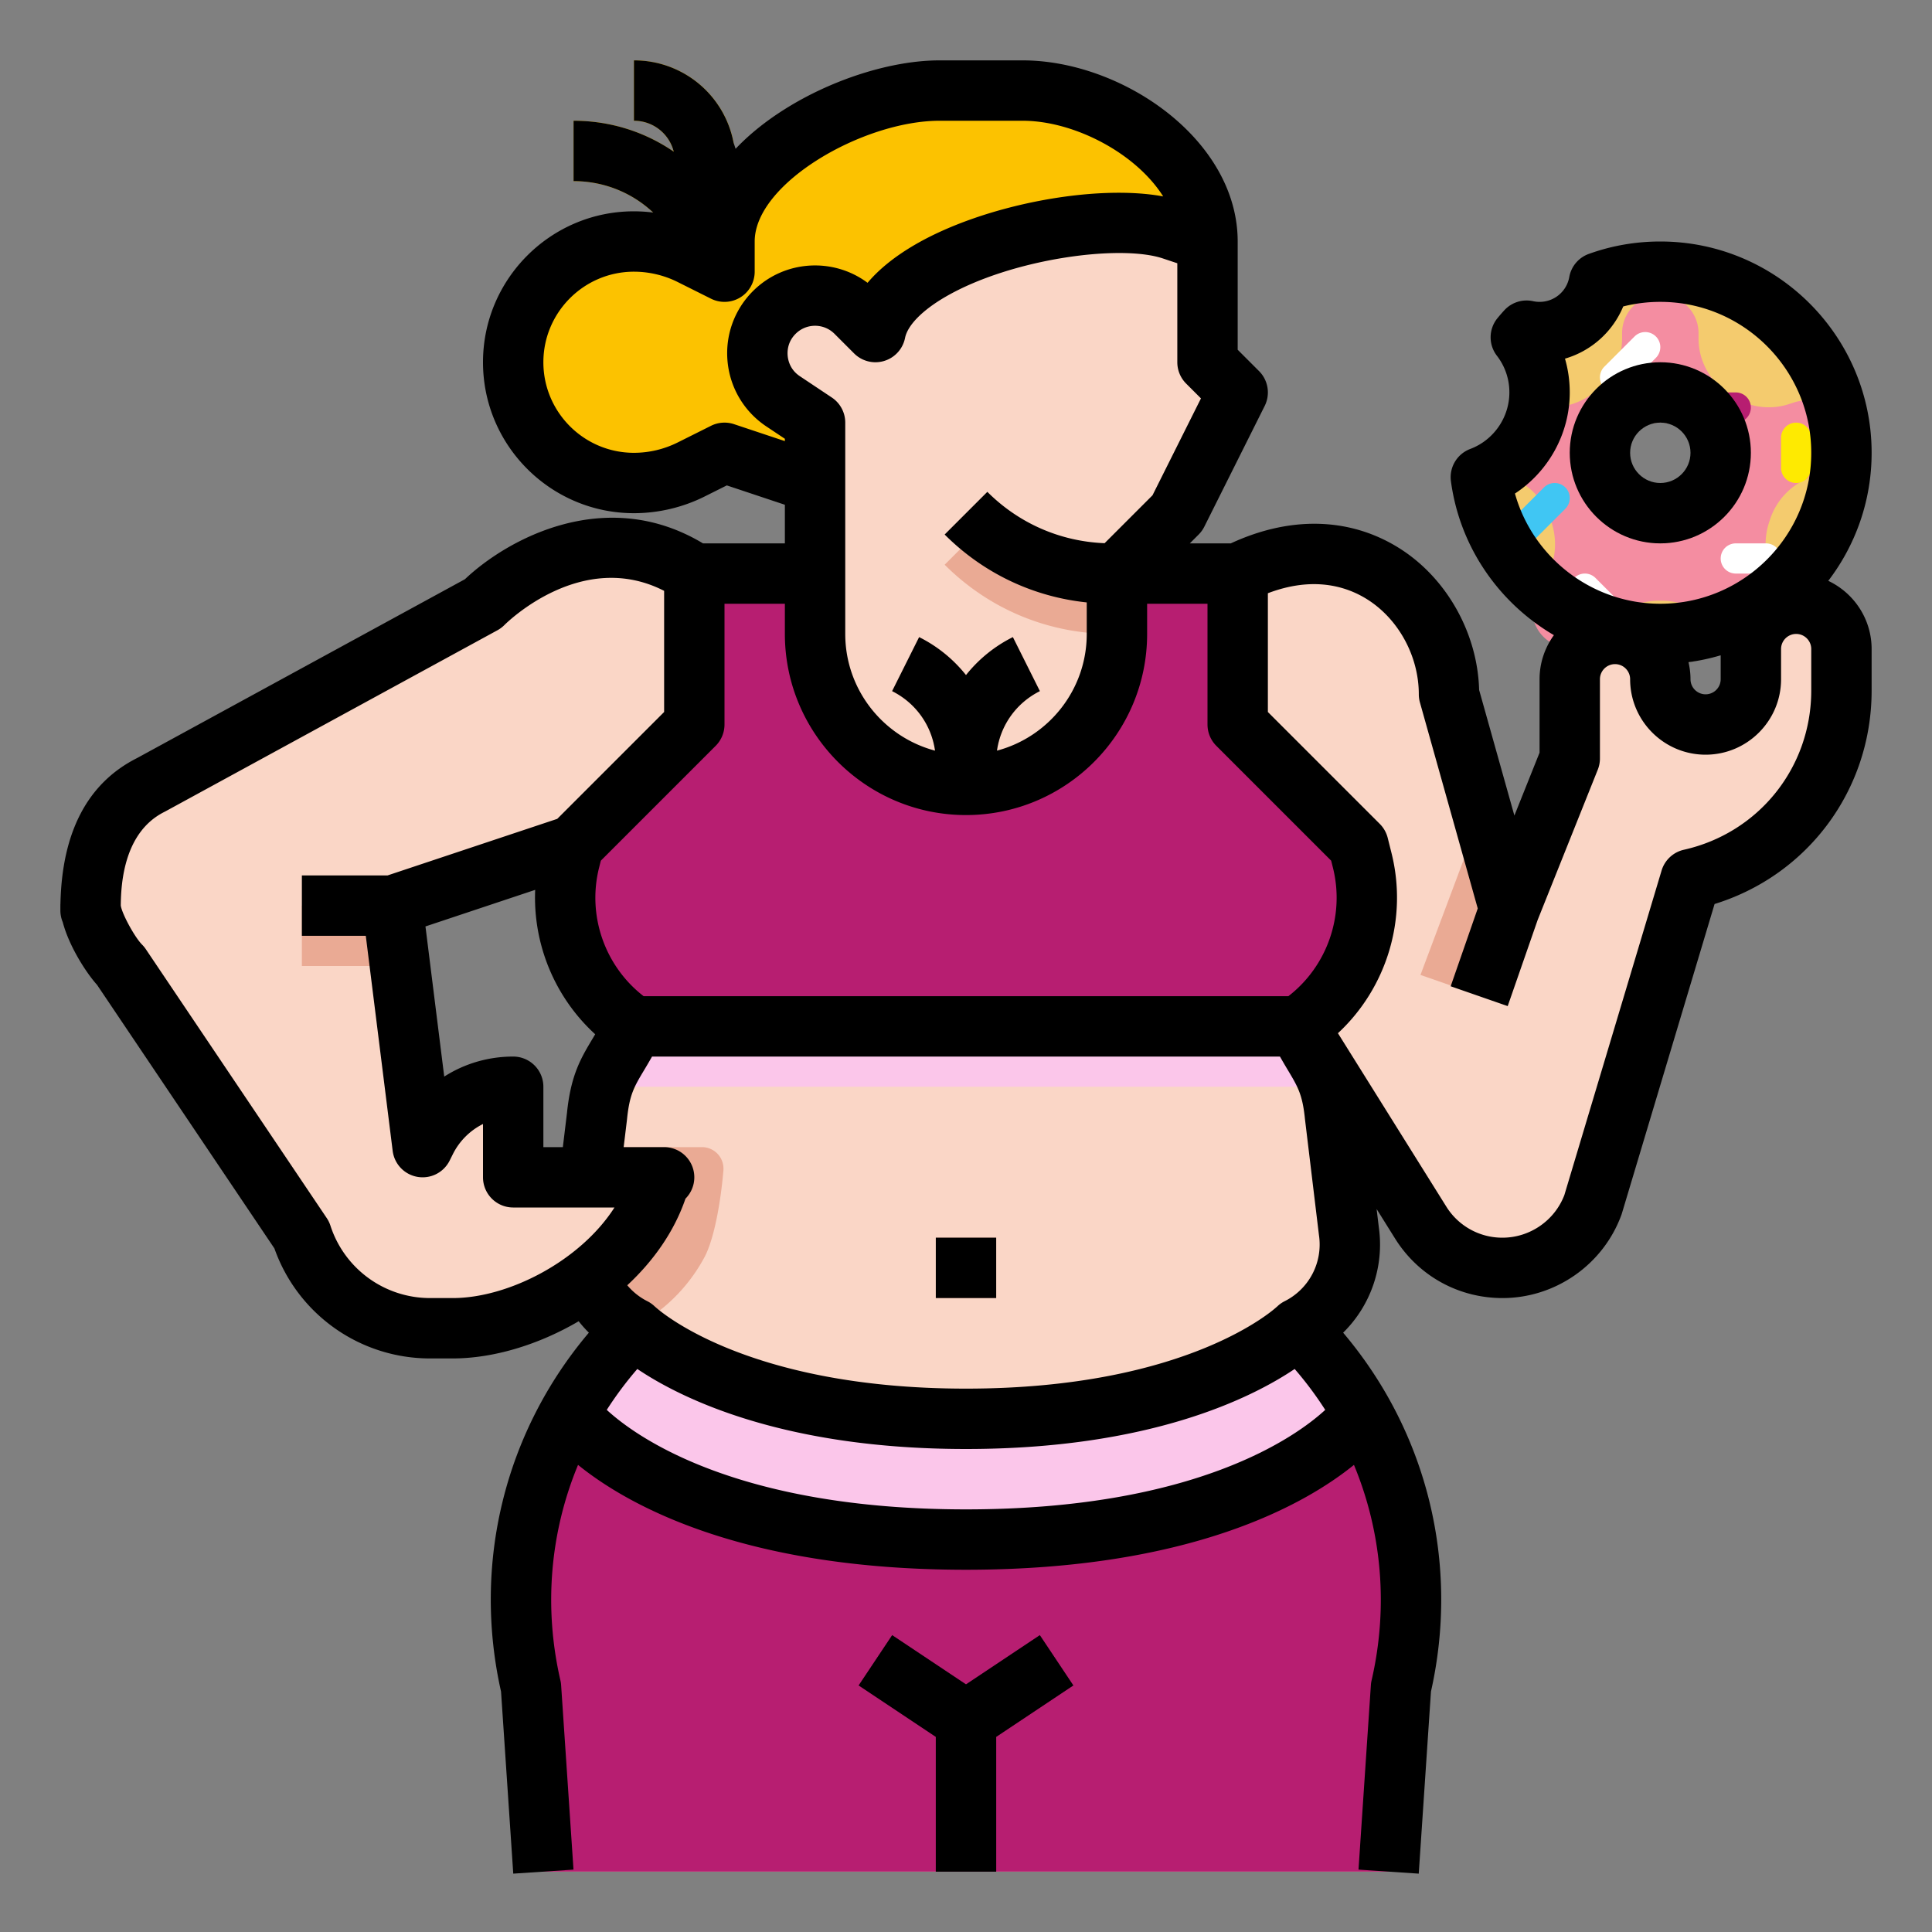 <svg height="512" width="512" xmlns="http://www.w3.org/2000/svg"><rect width="100%" height="100%" fill="#808080" stroke="none"/><path d="M371.28 447.12 368 496H144l-3.28-48.88c-1.76-7.61-2.61-15.31-2.61-22.94 0-26.77 10.53-52.82 29.89-72.18a24.813 24.813 0 0 1-13.47-25.71l1.72-14.29.97-8 .99-8.2c.33-3.25.81-5.71 1.46-7.8.53-1.69 1.16-3.13 1.89-4.55 1.64-3.15 3.8-6.16 6.44-11.45h176c3.83 7.66 6.62 10.53 8.32 16 .66 2.08 1.14 4.55 1.47 7.8l3.68 30.49A24.822 24.822 0 0 1 344 352c24.88 24.88 35.19 60.83 27.28 95.12z" fill="#fad6c6"/><path d="M186.023 304a5.704 5.704 0 0 1 5.686 6.175c-.648 7.846-2.365 18.036-5.009 22.985-3.44 6.42-8.43 12-14.67 16.15L168 352a24.813 24.813 0 0 1-13.47-25.71l1.72-14.29.97-8z" fill="#eaaa94"/><path d="M192 80.001a8.001 8.001 0 0 1-7.155-4.423l-5.267-10.534C174.32 54.53 163.754 48 152 48V32c9.722 0 18.91 2.941 26.551 8.2A10.85 10.85 0 0 0 168 32V16a26.803 26.803 0 0 1 26.521 22.467l5.37 32.218a8 8 0 0 1-7.89 9.316z" fill="#fcc200"/><path d="M363.645 379.62C358.747 369.523 352.164 360.164 344 352s-24 24-88 24-88-24-88-24a101.955 101.955 0 0 0-19.645 27.62C159.498 387.993 192.738 408 256 408s96.502-20.007 107.645-28.38z" fill="#fbc6ea"/><path d="M363.645 379.62C352.502 387.993 319.262 408 256 408s-96.502-20.007-107.645-28.38c-10.03 20.677-12.952 44.46-7.635 67.5L144 496h224l3.28-48.88c5.317-23.04 2.395-46.823-7.635-67.5z" fill="#b71e71"/><path d="m284.438 446.656-8.875-13.312L256 446.384l-19.563-13.04-8.875 13.312L248 460.281V496h16v-35.719z" fill="#5b0b3c"/><g fill="#fad6c6"><path d="M24 240c0 .07 0 .14.01.22-.01.38-.01.73-.01 1.04z"/><path d="M488 172.35V183c0 11.98-4.15 23.17-11.23 32.02A51.137 51.137 0 0 1 448 233l-25.84 86.26a25.475 25.475 0 0 1-9.37 12.14 25.563 25.563 0 0 1-36.3-7.41L344 272H168c-8-8-16-14.21-16-31.74V224l-48 16 8 64 .84-1.69c2.2-4.39 5.53-7.96 9.55-10.44 4.01-2.49 8.71-3.87 13.61-3.87v24h32c3.638.752 5.645 4.747 3.983 8.07C162.468 339.093 138.403 352 120 352h-5.99c-7.75 0-15.07-2.5-21.05-6.83a35.81 35.81 0 0 1-13-17.9L32 256c-2.99-3.01-7.84-11.41-7.99-15.78.04-6.76.85-24.65 15.99-32.22l88-48c8-8 32-24 56-8h32v-24l-24-8-8.84 4.42a33.9 33.9 0 0 1-7.37 2.68c-2.55.6-5.16.9-7.79.9-8.84 0-16.84-3.58-22.63-9.37S136 104.84 136 96s3.58-16.84 9.37-22.63C151.16 67.58 159.16 64 168 64c5.26 0 10.45 1.22 15.16 3.58L192 72v-8c0-22.09 34.91-40 57-40h22c11.04 0 23.3 4.48 32.78 11.72C313.27 42.96 320 52.96 320 64v32l8 8-16 32-16 16h32c32-16 56 8 56 32l8.7 31 7.3 26 .74-1.85L416 201v-21c0-3.32 1.34-6.32 3.51-8.49S424.68 168 428 168s6.32 1.34 8.49 3.51S440 176.68 440 180s1.34 6.32 3.51 8.49a11.962 11.962 0 0 0 8.465 3.51c6.616.013 12.025-5.734 12.025-12.35V172c0-3.32 1.34-6.32 3.51-8.49a11.96 11.96 0 0 1 8.465-3.51c6.616-.013 12.025 5.734 12.025 12.35z"/></g><path d="M248 328h16v16h-16z" fill="#eaaa94"/><path d="M207.519 106.346c-8.029-5.353-9.154-16.711-2.33-23.534 5.97-5.971 15.652-5.971 21.623 0L232 88c4.248-21.24 58.15-33.95 78.699-27.1L320 64c0-22.091-26.909-40-49-40h-22c-22.091 0-57 17.909-57 40v8l-8.845-4.422A33.889 33.889 0 0 0 168 64c-17.673 0-32 14.327-32 32 0 17.673 14.327 32 32 32 5.261 0 10.45-1.225 15.155-3.578L192 120l24 8v-16z" fill="#fcc200"/><path d="M24 241.264c0-.352 0-.757.004-1.207 0-.018-.004-.039-.004-.057z" fill="#fad6c6"/><g fill="#eaaa94"><path d="M106 256H80v-16h24zM400.74 239.15l-9.18 24.48-15.12-5.26L392.7 215l7.3 26zM296 168h-1.373c-16.729 0-32.456-6.515-44.284-18.344l11.314-11.312c8.806 8.806 20.515 13.656 32.97 13.656H296zM268.422 168.845A36.994 36.994 0 0 0 256 178.905a36.994 36.994 0 0 0-12.422-10.06l-7.156 14.31c7.141 3.572 11.578 10.75 11.578 18.734V208h16v-6.111c0-7.985 4.437-15.162 11.578-18.734z"/></g><path d="M256 272h-88a40.93 40.93 0 0 1-17.004-43.983L152 224l32-32v-40h32v16c0 22.091 17.909 40 40 40s40-17.909 40-40v-16h32v40l32 32 1.004 4.017A40.93 40.93 0 0 1 344 272z" fill="#b71e71"/><path d="M352.32 288H159.67c.53-1.69 1.16-3.13 1.89-4.55 1.64-3.15 3.8-6.16 6.44-11.45h176c3.83 7.66 6.62 10.53 8.32 16z" fill="#fbc6ea"/><path d="M487.49 121c-.7-4.81-2.11-9.38-4.12-13.61-6.85-14.37-20.62-24.8-37-26.97A47.92 47.92 0 0 0 440 80c-2.15 0-4.28.14-6.36.42a47.16 47.16 0 0 0-9.89 2.4C422.42 90.31 415.88 96 408 96c-1.18 0-2.33-.13-3.44-.37-.52.57-1.04 1.16-1.53 1.76 2.25 2.92 3.84 6.38 4.55 10.15.28 1.44.42 2.94.42 4.46 0 5.9-2.13 11.3-5.66 15.48-2.63 3.1-6.03 5.53-9.9 6.99a47.834 47.834 0 0 0 13.63 27.49c3.8 3.79 8.23 6.95 13.12 9.3 6.29 3.04 13.35 4.74 20.81 4.74s14.53-1.7 20.82-4.74a47.93 47.93 0 0 0 13.11-9.31C482.62 153.26 488 141.26 488 128c0-2.38-.17-4.72-.51-7zM440 112c8.84 0 16 7.16 16 16s-7.16 16-16 16-16-7.16-16-16 7.16-16 16-16z" fill="#f4cb6e"/><path d="M488.17 113.16c-.83-2.57-2.6-4.58-4.8-5.77a10.129 10.129 0 0 0-7.97-.73l-1.35.44c-5.47 1.78-11.41.66-16.05-2.76-.11-.09-.23-.17-.35-.25-4.66-3.34-7.52-8.64-7.52-14.37V88.3c0-3.18-1.47-6.02-3.76-7.88a10.066 10.066 0 0 0-6.37-2.25c-2.41 0-4.63.84-6.36 2.25-.28.23-.55.47-.8.72a10.054 10.054 0 0 0-2.97 7.16v1.42c0 5.73-2.86 11.03-7.52 14.37-.12.08-.24.16-.35.25-4.18 3.08-9.42 4.3-14.42 3.2.28 1.44.42 2.94.42 4.46 0 5.9-2.13 11.3-5.66 15.48 4.14 2.16 7.25 5.92 8.67 10.45.05.14.09.27.14.41 1.8 5.48 1.06 11.49-2.33 16.16l-.83 1.14a9.97 9.97 0 0 0-1.92 6.32c.11 3 1.54 5.92 4.16 7.82 2.69 1.95 6.01 2.39 8.96 1.48 2.02-.62 3.86-1.88 5.19-3.72l.83-1.14c3.38-4.65 8.83-7.24 14.58-7.2h.42c5.75-.04 11.2 2.55 14.58 7.2l.83 1.14c1.34 1.84 3.18 3.1 5.2 3.72 2.94.91 6.26.47 8.95-1.48a10.07 10.07 0 0 0 4.16-7.83c.09-2.19-.54-4.41-1.92-6.31l-.83-1.14c-3.39-4.67-4.13-10.68-2.33-16.16.05-.14.09-.27.14-.41 1.71-5.46 5.88-9.8 11.33-11.57l1.34-.43c2.62-.85 4.65-2.67 5.83-4.93 1.23-2.33 1.55-5.14.68-7.84zM440 144c-8.84 0-16-7.16-16-16s7.16-16 16-16 16 7.16 16 16-7.16 16-16 16z" fill="#f48da1"/><path d="M476 128a4 4 0 0 1-4-4v-8a4 4 0 0 1 8 0v8a4 4 0 0 1-4 4z" fill="#feea01"/><path d="M428 104a4 4 0 0 1-2.829-6.828l8-8a4 4 0 1 1 5.658 5.656l-8 8A3.987 3.987 0 0 1 428 104zM468 152h-8a4 4 0 0 1 0-8h8a4 4 0 0 1 0 8z" fill="#fff"/><path d="M460 112h-8a4 4 0 0 1 0-8h8a4 4 0 0 1 0 8z" fill="#b71e71"/><path d="M404 144a4 4 0 0 1-2.829-6.828l8-8a4 4 0 1 1 5.658 5.656l-8 8A3.987 3.987 0 0 1 404 144z" fill="#40c6f3"/><path d="M428 168a3.987 3.987 0 0 1-2.829-1.172l-8-8a4 4 0 1 1 5.658-5.656l8 8A4 4 0 0 1 428 168z" fill="#fff"/><path d="M460 168h-8a4 4 0 0 1 0-8h8a4 4 0 0 1 0 8z" fill="#95d202"/><path d="M484.511 153.928C491.711 144.506 496 132.747 496 120c0-30.879-25.122-56-56-56-6.526 0-12.908 1.108-18.966 3.296a8 8 0 0 0-5.161 6.126A7.976 7.976 0 0 1 408 80c-.58 0-1.168-.063-1.748-.19a8.015 8.015 0 0 0-7.604 2.43 50.88 50.88 0 0 0-1.818 2.095 8 8 0 0 0-.137 9.938A15.8 15.8 0 0 1 400 104c0 6.626-4.17 12.647-10.377 14.982a8 8 0 0 0-5.112 8.553c2.355 17.528 12.823 32.312 27.287 40.786C409.419 171.611 408 175.64 408 180v19.459l-6.67 16.676-9.346-33.291c-.404-15.17-8.728-29.886-21.436-37.74-12.968-8.015-28.661-8.387-44.373-1.104h-10.861l2.343-2.343a8.011 8.011 0 0 0 1.498-2.079l16-32a8 8 0 0 0-1.498-9.235L328 92.687V64c0-27.032-30.64-48-57-48h-22c-12.645 0-28.374 4.96-41.049 12.947-5.118 3.225-9.472 6.749-13.01 10.487l-.538-1.628A26.8 26.8 0 0 0 168 16v16a10.85 10.85 0 0 1 10.551 8.2C170.91 34.94 161.722 32 152 32v16c8.027 0 15.497 3.05 21.103 8.329A41.585 41.585 0 0 0 168 56c-22.056 0-40 17.944-40 40s17.944 40 40 40c6.47 0 12.948-1.53 18.733-4.423l5.88-2.94L208 133.767V144h-21.701c-25.735-15.462-51.845-1.163-63.09 9.501l-86.922 47.412c-13.048 6.589-19.861 19.545-20.267 38.526A7.88 7.88 0 0 0 16 240v1.264c0 1.107.225 2.16.631 3.12 1.64 6.267 6.113 13.305 9.089 16.613l47.005 69.857A43.694 43.694 0 0 0 114.005 360H120c10.629 0 22.63-3.562 33.355-9.857a32.728 32.728 0 0 0 2.7 3.029c-22.246 26.264-30.91 61.124-23.275 95.111l3.238 48.252 15.964-1.07-3.28-48.88a7.972 7.972 0 0 0-.186-1.263c-4.497-19.495-2.699-39.347 4.672-57.112C165.944 398.555 196.306 416 256 416c59.695 0 90.057-17.446 102.812-27.79 7.373 17.766 9.172 37.618 4.673 57.111a7.934 7.934 0 0 0-.187 1.263l-3.28 48.88 15.964 1.072 3.238-48.253c7.636-33.982-1.027-68.842-23.272-95.106a32.78 32.78 0 0 0 9.455-27.925l-.585-4.848 4.89 7.823C375.88 338.104 386.52 344 398.167 344c14.005 0 26.663-8.831 31.498-21.976.056-.153.108-.308.155-.465l24.562-81.988C479.113 231.923 496 209.3 496 183v-11c0-7.982-4.711-14.866-11.489-18.072zM416 104c0-3.076-.428-6.081-1.264-8.956a23.964 23.964 0 0 0 15.436-13.833A40.068 40.068 0 0 1 440 80c22.056 0 40 17.944 40 40s-17.944 40-40 40c-18.082 0-33.774-12.225-38.522-29.205C410.37 124.96 416 114.889 416 104zm40 69.659V180c0 2.206-1.794 4-4 4s-4-1.794-4-4c0-1.554-.196-3.06-.533-4.513A55.555 55.555 0 0 0 456 173.66zM305.425 131.26l-12.693 12.693c-11.743-.467-22.717-5.252-31.075-13.61l-11.314 11.312c10.252 10.253 23.434 16.504 37.657 17.991V168c0 14.808-10.113 27.295-23.794 30.929.95-6.768 5.126-12.65 11.372-15.774l-7.156-14.31A36.994 36.994 0 0 0 256 178.905a36.994 36.994 0 0 0-12.422-10.06l-7.156 14.31c6.246 3.124 10.422 9.006 11.372 15.774C234.113 195.295 224 182.809 224 168v-56a8 8 0 0 0-3.563-6.656l-8.48-5.655c-2.499-1.665-3.084-4.065-3.211-5.347s-.023-3.75 2.1-5.873c1.376-1.377 3.207-2.135 5.154-2.135s3.778.758 5.155 2.135l5.188 5.188a8.002 8.002 0 0 0 13.501-4.088c.675-3.373 4.584-7.35 10.723-10.914C267.878 68.61 296.71 64.668 308.17 68.49L312 69.766V96a8 8 0 0 0 2.343 5.657l3.923 3.923zM194.53 112.41a8.007 8.007 0 0 0-6.108.434l-8.845 4.422A26.01 26.01 0 0 1 168 120c-13.233 0-24-10.767-24-24s10.767-24 24-24c3.999 0 8.002.945 11.578 2.733l8.844 4.422A7.999 7.999 0 0 0 200 72v-8c0-15.45 28.76-32 49-32h22c13.633 0 30.022 8.575 37.255 20.055-17.913-3.334-47.443 2.157-65.718 12.761-5.329 3.093-9.543 6.478-12.622 10.13-9.113-6.8-22.11-6.064-30.384 2.21-4.953 4.952-7.398 11.792-6.708 18.763s4.43 13.197 10.258 17.083l4.919 3.28v.618zM192 192v-32h16v8c0 26.468 21.533 48 48 48s48-21.532 48-48v-8h16v32a8 8 0 0 0 2.343 5.657l30.433 30.433.467 1.867c3.18 12.718-1.547 26.108-11.81 34.043H170.567c-10.263-7.935-14.99-21.325-11.81-34.043l.467-1.867 30.433-30.433A8 8 0 0 0 192 192zm-48 112v-16a8 8 0 0 0-8-8c-6.642 0-12.938 1.896-18.274 5.31l-4.975-39.794 29.077-9.693c-.611 14.41 5.203 28.492 15.906 38.267-.26.44-.517.87-.772 1.298-3.051 5.11-5.688 9.523-6.704 19.53L149.16 304zm-29.995 40a27.739 27.739 0 0 1-26.442-19.205 7.972 7.972 0 0 0-.97-1.991l-47.956-71.27a7.937 7.937 0 0 0-.967-1.178c-1.992-2.002-5.378-8.236-5.665-10.404.061-5.977.872-19.446 11.573-24.797.085-.042.17-.087.253-.132l88-48a8.017 8.017 0 0 0 1.826-1.366c.874-.874 20.623-20.201 42.343-9.075v32.105l-28.321 28.32L102.7 232H80v16h16.938l7.124 56.992a7.999 7.999 0 0 0 6.587 6.893 7.992 7.992 0 0 0 8.506-4.307l.845-1.69a17.826 17.826 0 0 1 8-8.018V312a8 8 0 0 0 8 8h26.842c-9.089 14.193-28.13 24-42.842 24zm69.386-35.063A8 8 0 0 0 176 304h-10.724l.876-7.24.018-.162c.654-6.518 1.868-8.551 4.529-13.006a166.1 166.1 0 0 0 2.1-3.592H339.2a166.172 166.172 0 0 0 2.1 3.592c2.662 4.457 3.877 6.49 4.533 13.009l.018.156 3.677 30.492c.007.058.014.115.023.173a16.799 16.799 0 0 1-9.129 17.423 7.978 7.978 0 0 0-2.02 1.457l-.008-.009C338.169 346.51 315.202 368 256 368s-82.169-21.49-82.394-21.707l-.009.009a7.98 7.98 0 0 0-2.014-1.455 16.828 16.828 0 0 1-5.348-4.238c6.894-6.407 12.416-14.173 15.424-22.955a8 8 0 0 0 1.732-8.717zM256 400c-60.988 0-87.568-19.347-95.2-26.365a94.678 94.678 0 0 1 8.098-10.845C180.3 370.47 207.3 384 256 384s75.699-13.53 87.102-21.21a94.666 94.666 0 0 1 8.098 10.845C343.568 380.652 316.99 400 256 400zm224-217c0 20.372-13.88 37.724-33.756 42.195a8 8 0 0 0-5.908 5.51l-25.766 86.004c-2.586 6.763-9.15 11.291-16.403 11.291a17.46 17.46 0 0 1-14.891-8.254l-28.708-45.933c12.902-11.984 18.56-30.285 14.198-47.737l-1.005-4.016a8.001 8.001 0 0 0-2.104-3.717L336 188.687v-31.475c11.992-4.555 20.727-1.84 26.136 1.502C370.558 163.919 376 173.844 376 184c0 .73.1 1.458.298 2.162l15.32 54.582-7.174 20.628 15.112 5.256 7.942-22.834 15.93-39.823A7.997 7.997 0 0 0 424 201v-21c0-2.206 1.794-4 4-4s4 1.794 4 4c0 11.028 8.972 20 20 20s20-8.972 20-20v-8c0-2.206 1.794-4 4-4s4 1.794 4 4z"/><path d="M248 328h16v16h-16zM275.563 433.344 256 446.384l-19.563-13.04-8.875 13.312L248 460.281V496h16v-35.719l20.438-13.625zM440 144c13.234 0 24-10.767 24-24s-10.766-24-24-24-24 10.767-24 24 10.766 24 24 24zm0-32c4.411 0 8 3.589 8 8s-3.589 8-8 8-8-3.589-8-8 3.589-8 8-8z"/></svg>